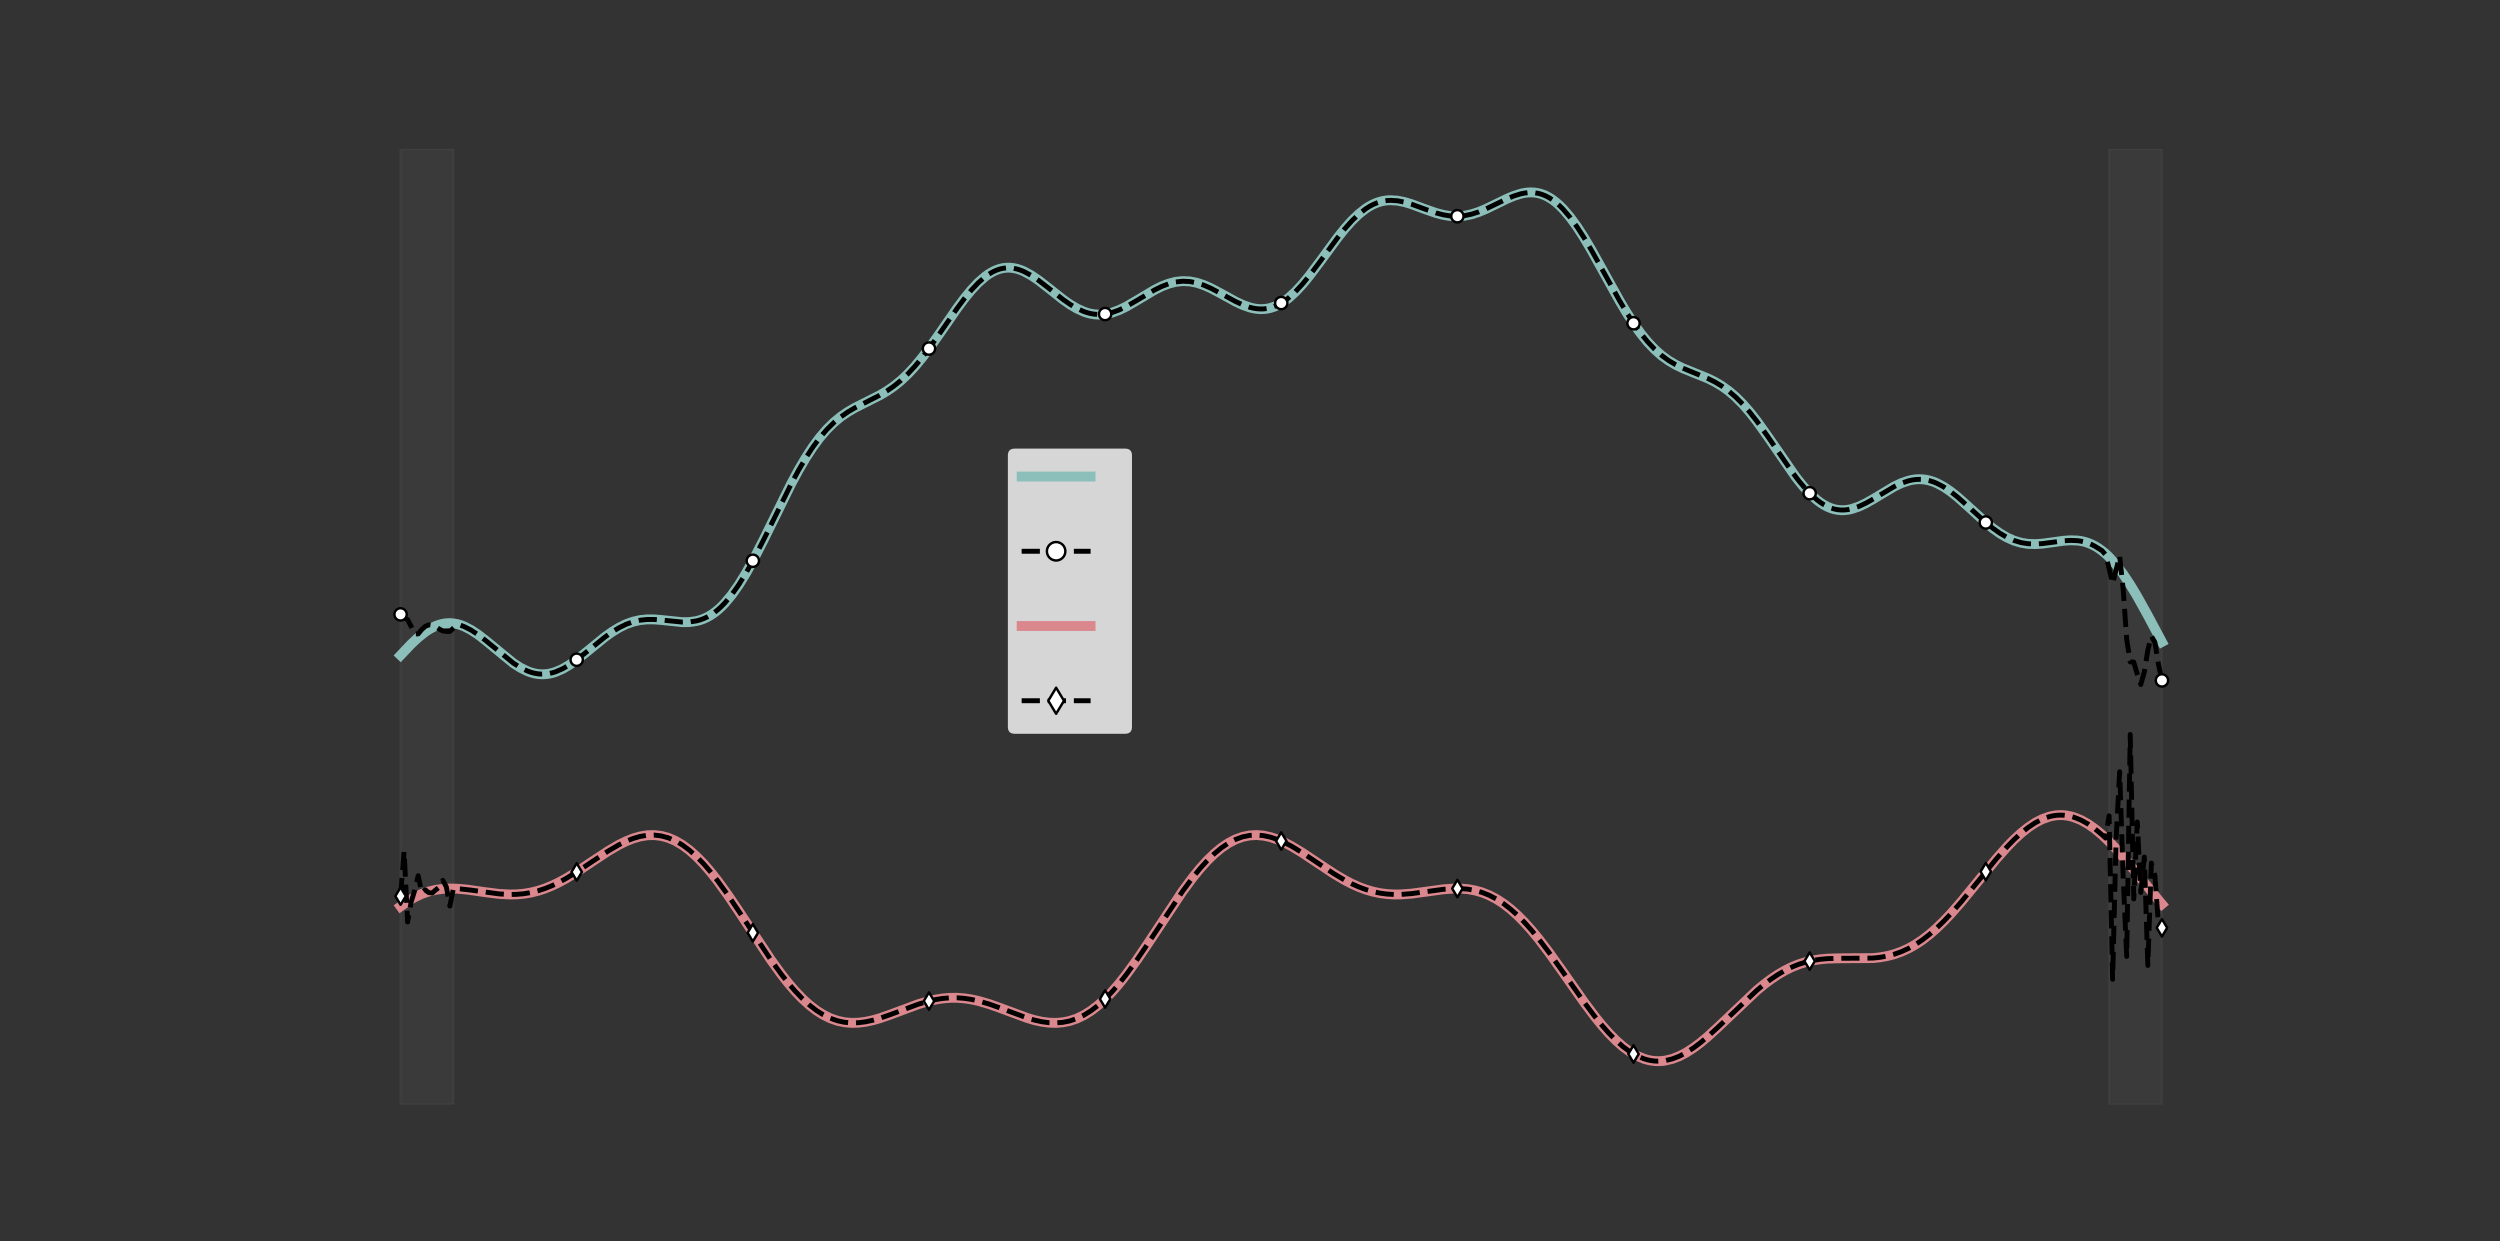 <?xml version="1.0" encoding="utf-8" standalone="no"?>
<!DOCTYPE svg PUBLIC "-//W3C//DTD SVG 1.1//EN"
  "http://www.w3.org/Graphics/SVG/1.1/DTD/svg11.dtd">
<!-- Created with matplotlib (https://matplotlib.org/) -->
<svg height="504pt" version="1.1" viewBox="0 0 1015.2 504" width="1015.2pt" xmlns="http://www.w3.org/2000/svg" xmlns:xlink="http://www.w3.org/1999/xlink">
 <rect x="0" y="0" width="1015.2" height="504" fill="#333333" stroke="none"/>
 <defs>
  <style type="text/css">
*{stroke-linecap:butt;stroke-linejoin:round;white-space:pre;}
  </style>
 </defs>
 <g id="figure_1">
  <g id="patch_1">
   <path d="M 0 504 
L 1015.2 504 
L 1015.2 0 
L 0 0 
z
" style="fill:none;"/>
  </g>
  <g id="axes_1">
   <g id="patch_2">
    <path d="M 126.9 448.56 
L 913.68 448.56 
L 913.68 60.48 
L 126.9 60.48 
z
" style="fill:none;"/>
   </g>
   <g id="patch_3">
    <path clip-path="url(#p41305e0070)" d="M 162.663 448.56 
L 162.663 60.48 
L 184.12 60.48 
L 184.12 448.56 
z
" style="fill:#808080;opacity:0.1;stroke:#808080;stroke-linejoin:miter;"/>
   </g>
   <g id="patch_4">
    <path clip-path="url(#p41305e0070)" d="M 856.46 448.56 
L 856.46 60.48 
L 877.917 60.48 
L 877.917 448.56 
z
" style="fill:#808080;opacity:0.1;stroke:#808080;stroke-linejoin:miter;"/>
   </g>
   <g id="matplotlib.axis_1">
    <g id="xtick_1"/>
    <g id="xtick_2"/>
    <g id="xtick_3"/>
    <g id="xtick_4"/>
    <g id="xtick_5"/>
    <g id="xtick_6"/>
   </g>
   <g id="matplotlib.axis_2">
    <g id="ytick_1"/>
    <g id="ytick_2"/>
    <g id="ytick_3"/>
    <g id="ytick_4"/>
    <g id="ytick_5"/>
    <g id="ytick_6"/>
    <g id="ytick_7"/>
    <g id="ytick_8"/>
   </g>
   <g id="line2d_1">
    <path clip-path="url(#p41305e0070)" d="M 162.663 266.093 
L 166.954 261.561 
L 169.815 258.887 
L 172.676 256.622 
L 174.107 255.673 
L 175.537 254.86 
L 176.968 254.19 
L 178.398 253.669 
L 179.829 253.303 
L 181.259 253.093 
L 182.69 253.041 
L 184.12 253.143 
L 185.551 253.398 
L 186.981 253.799 
L 188.412 254.34 
L 191.273 255.802 
L 194.134 257.694 
L 196.995 259.904 
L 208.439 269.299 
L 211.3 271.133 
L 214.161 272.542 
L 215.592 273.062 
L 217.022 273.45 
L 218.453 273.702 
L 219.883 273.813 
L 221.314 273.784 
L 222.744 273.616 
L 224.175 273.31 
L 225.605 272.872 
L 228.466 271.627 
L 231.327 269.951 
L 234.188 267.933 
L 238.48 264.505 
L 245.632 258.683 
L 248.493 256.635 
L 251.354 254.88 
L 254.215 253.474 
L 257.076 252.45 
L 259.937 251.808 
L 262.798 251.52 
L 265.659 251.531 
L 268.52 251.758 
L 277.103 252.652 
L 279.964 252.611 
L 282.825 252.198 
L 284.256 251.817 
L 285.687 251.305 
L 287.117 250.65 
L 288.548 249.845 
L 289.978 248.882 
L 291.409 247.756 
L 292.839 246.464 
L 294.27 245.004 
L 297.131 241.587 
L 299.992 237.531 
L 302.853 232.896 
L 305.714 227.767 
L 310.005 219.386 
L 321.449 196.15 
L 324.31 190.848 
L 327.171 185.964 
L 330.032 181.566 
L 332.893 177.695 
L 335.754 174.361 
L 338.615 171.543 
L 341.476 169.192 
L 344.337 167.235 
L 347.198 165.577 
L 351.49 163.415 
L 357.212 160.532 
L 360.073 158.847 
L 362.934 156.881 
L 365.795 154.57 
L 368.656 151.877 
L 371.517 148.794 
L 374.378 145.344 
L 377.239 141.577 
L 381.531 135.504 
L 388.683 125.158 
L 391.544 121.303 
L 394.405 117.797 
L 397.266 114.753 
L 400.127 112.265 
L 401.558 111.253 
L 402.988 110.404 
L 404.419 109.723 
L 405.849 109.213 
L 407.28 108.875 
L 408.71 108.706 
L 410.141 108.704 
L 411.571 108.864 
L 413.002 109.179 
L 414.432 109.639 
L 415.863 110.234 
L 418.724 111.782 
L 421.585 113.71 
L 425.876 117.038 
L 431.598 121.576 
L 434.459 123.594 
L 437.32 125.295 
L 440.181 126.59 
L 441.612 127.066 
L 443.043 127.42 
L 444.473 127.649 
L 445.904 127.752 
L 447.334 127.73 
L 448.765 127.585 
L 451.626 126.947 
L 454.487 125.895 
L 457.348 124.509 
L 461.639 122.023 
L 468.792 117.748 
L 471.653 116.321 
L 474.514 115.202 
L 477.375 114.461 
L 480.236 114.144 
L 483.097 114.268 
L 485.958 114.82 
L 488.819 115.759 
L 491.68 117.016 
L 495.971 119.29 
L 501.693 122.442 
L 504.554 123.787 
L 507.415 124.815 
L 508.846 125.176 
L 510.276 125.419 
L 511.707 125.533 
L 513.137 125.509 
L 514.568 125.34 
L 515.998 125.022 
L 517.429 124.55 
L 518.859 123.922 
L 520.29 123.139 
L 521.721 122.204 
L 523.151 121.12 
L 526.012 118.534 
L 528.873 115.451 
L 531.734 111.967 
L 536.026 106.245 
L 543.178 96.5 
L 546.039 92.92 
L 548.9 89.701 
L 551.761 86.937 
L 554.622 84.697 
L 556.053 83.788 
L 557.483 83.022 
L 558.914 82.401 
L 560.344 81.922 
L 561.775 81.582 
L 563.205 81.376 
L 564.636 81.297 
L 567.497 81.483 
L 570.358 82.057 
L 573.219 82.916 
L 578.941 85.034 
L 583.232 86.519 
L 586.093 87.268 
L 588.954 87.732 
L 591.815 87.857 
L 594.676 87.62 
L 597.537 87.025 
L 600.399 86.106 
L 603.26 84.925 
L 607.551 82.855 
L 611.843 80.761 
L 614.704 79.557 
L 617.565 78.655 
L 618.995 78.354 
L 620.426 78.171 
L 621.856 78.12 
L 623.287 78.211 
L 624.717 78.454 
L 626.148 78.857 
L 627.578 79.426 
L 629.009 80.166 
L 630.439 81.08 
L 631.87 82.168 
L 633.3 83.428 
L 634.731 84.859 
L 637.592 88.206 
L 640.453 92.146 
L 643.314 96.589 
L 646.175 101.423 
L 650.466 109.129 
L 657.619 122.047 
L 660.48 126.864 
L 663.341 131.318 
L 666.202 135.334 
L 669.063 138.862 
L 671.924 141.884 
L 674.785 144.41 
L 677.646 146.482 
L 680.507 148.165 
L 683.368 149.549 
L 687.66 151.293 
L 693.382 153.604 
L 696.243 155.003 
L 699.104 156.69 
L 701.965 158.738 
L 704.826 161.189 
L 707.687 164.063 
L 710.548 167.346 
L 713.409 170.997 
L 717.7 177.006 
L 729.144 193.592 
L 732.005 197.199 
L 734.866 200.356 
L 737.727 202.972 
L 739.158 204.056 
L 740.588 204.983 
L 742.019 205.748 
L 743.449 206.349 
L 744.88 206.788 
L 746.31 207.065 
L 747.741 207.184 
L 749.171 207.152 
L 750.602 206.977 
L 752.032 206.667 
L 754.893 205.69 
L 757.755 204.327 
L 760.616 202.699 
L 769.199 197.567 
L 772.06 196.21 
L 774.921 195.219 
L 776.351 194.887 
L 777.782 194.675 
L 779.212 194.59 
L 780.643 194.634 
L 782.073 194.812 
L 783.504 195.122 
L 784.934 195.564 
L 786.365 196.134 
L 789.226 197.636 
L 792.087 199.566 
L 794.948 201.84 
L 799.239 205.669 
L 806.392 212.202 
L 809.253 214.542 
L 812.114 216.584 
L 814.975 218.262 
L 817.836 219.534 
L 820.697 220.39 
L 823.558 220.846 
L 826.419 220.95 
L 829.28 220.775 
L 833.571 220.201 
L 837.863 219.603 
L 840.724 219.401 
L 843.585 219.499 
L 845.016 219.697 
L 846.446 220.011 
L 847.877 220.451 
L 849.307 221.029 
L 850.738 221.752 
L 852.168 222.626 
L 853.599 223.657 
L 855.029 224.847 
L 856.46 226.196 
L 859.321 229.369 
L 862.182 233.141 
L 865.043 237.451 
L 867.904 242.209 
L 872.195 249.943 
L 877.917 260.677 
L 877.917 260.677 
" style="fill:none;stroke:#8cbfb9;stroke-linecap:square;stroke-width:4;"/>
   </g>
   <g id="line2d_2">
    <path clip-path="url(#p41305e0070)" d="M 162.663 249.489 
L 164.093 250.951 
L 165.524 251.628 
L 166.954 254.383 
L 168.385 257.464 
L 169.815 257.404 
L 171.246 255.657 
L 172.676 254.376 
L 174.107 253.746 
L 175.537 253.944 
L 176.968 254.525 
L 178.398 255.464 
L 179.829 256.217 
L 181.259 256.393 
L 182.69 256.414 
L 184.12 255.048 
L 185.551 253.873 
L 186.981 253.902 
L 188.412 254.406 
L 191.273 255.856 
L 194.134 257.734 
L 196.995 259.927 
L 208.439 269.257 
L 211.3 271.08 
L 214.161 272.479 
L 215.592 272.996 
L 217.022 273.382 
L 218.453 273.632 
L 219.883 273.743 
L 221.314 273.715 
L 222.744 273.548 
L 224.175 273.244 
L 225.605 272.81 
L 228.466 271.573 
L 231.327 269.908 
L 234.188 267.904 
L 238.48 264.497 
L 245.632 258.71 
L 248.493 256.672 
L 251.354 254.924 
L 254.215 253.522 
L 257.076 252.498 
L 259.937 251.852 
L 262.798 251.558 
L 265.659 251.558 
L 268.52 251.772 
L 277.103 252.62 
L 279.964 252.565 
L 282.825 252.138 
L 284.256 251.751 
L 285.687 251.234 
L 287.117 250.575 
L 288.548 249.766 
L 289.978 248.801 
L 291.409 247.673 
L 292.839 246.38 
L 294.27 244.921 
L 297.131 241.507 
L 299.992 237.459 
L 302.853 232.834 
L 305.714 227.718 
L 310.005 219.361 
L 321.449 196.191 
L 324.31 190.9 
L 327.171 186.024 
L 330.032 181.632 
L 332.893 177.762 
L 335.754 174.425 
L 338.615 171.601 
L 341.476 169.241 
L 344.337 167.272 
L 347.198 165.601 
L 351.49 163.417 
L 357.212 160.508 
L 360.073 158.812 
L 362.934 156.838 
L 365.795 154.522 
L 368.656 151.828 
L 371.517 148.748 
L 374.378 145.305 
L 377.239 141.547 
L 381.531 135.493 
L 388.683 125.186 
L 391.544 121.347 
L 394.405 117.855 
L 397.266 114.823 
L 400.127 112.343 
L 401.558 111.334 
L 402.988 110.488 
L 404.419 109.808 
L 405.849 109.299 
L 407.28 108.96 
L 408.71 108.789 
L 410.141 108.785 
L 411.571 108.941 
L 413.002 109.251 
L 414.432 109.706 
L 415.863 110.296 
L 418.724 111.829 
L 421.585 113.742 
L 425.876 117.044 
L 431.598 121.549 
L 434.459 123.554 
L 437.32 125.244 
L 440.181 126.532 
L 441.612 127.005 
L 443.043 127.358 
L 444.473 127.586 
L 445.904 127.689 
L 447.334 127.668 
L 448.765 127.526 
L 451.626 126.895 
L 454.487 125.853 
L 457.348 124.479 
L 461.639 122.015 
L 468.792 117.775 
L 471.653 116.359 
L 474.514 115.249 
L 477.375 114.514 
L 480.236 114.199 
L 483.097 114.322 
L 485.958 114.869 
L 488.819 115.799 
L 491.68 117.044 
L 495.971 119.297 
L 501.693 122.417 
L 504.554 123.747 
L 507.415 124.762 
L 508.846 125.117 
L 510.276 125.354 
L 511.707 125.464 
L 513.137 125.437 
L 514.568 125.266 
L 515.998 124.945 
L 517.429 124.472 
L 518.859 123.845 
L 520.29 123.063 
L 521.721 122.13 
L 523.151 121.049 
L 526.012 118.472 
L 528.873 115.401 
L 531.734 111.931 
L 536.026 106.234 
L 543.178 96.531 
L 546.039 92.965 
L 548.9 89.758 
L 551.761 87.002 
L 554.622 84.768 
L 556.053 83.859 
L 557.483 83.094 
L 558.914 82.472 
L 560.344 81.991 
L 561.775 81.649 
L 563.205 81.439 
L 564.636 81.356 
L 567.497 81.532 
L 570.358 82.093 
L 573.219 82.938 
L 578.941 85.026 
L 583.232 86.493 
L 586.093 87.232 
L 588.954 87.689 
L 591.815 87.812 
L 594.676 87.575 
L 597.537 86.985 
L 600.399 86.073 
L 603.26 84.903 
L 607.551 82.853 
L 611.843 80.782 
L 614.704 79.595 
L 617.565 78.707 
L 618.995 78.413 
L 620.426 78.237 
L 621.856 78.191 
L 623.287 78.287 
L 624.717 78.534 
L 626.148 78.94 
L 627.578 79.511 
L 629.009 80.253 
L 630.439 81.167 
L 631.87 82.254 
L 633.3 83.513 
L 634.731 84.941 
L 637.592 88.28 
L 640.453 92.209 
L 643.314 96.638 
L 646.175 101.456 
L 650.466 109.137 
L 657.619 122.015 
L 660.48 126.818 
L 663.341 131.263 
L 666.202 135.273 
L 669.063 138.799 
L 671.924 141.822 
L 674.785 144.353 
L 677.646 146.433 
L 680.507 148.128 
L 683.368 149.524 
L 687.66 151.29 
L 693.382 153.629 
L 696.243 155.039 
L 699.104 156.735 
L 701.965 158.788 
L 704.826 161.242 
L 707.687 164.114 
L 710.548 167.392 
L 713.409 171.035 
L 717.7 177.025 
L 727.714 191.619 
L 730.575 195.396 
L 733.436 198.777 
L 736.297 201.664 
L 737.727 202.897 
L 739.158 203.978 
L 740.588 204.902 
L 742.019 205.666 
L 743.449 206.268 
L 744.88 206.707 
L 746.31 206.986 
L 747.741 207.109 
L 749.171 207.081 
L 750.602 206.91 
L 752.032 206.606 
L 754.893 205.642 
L 757.755 204.294 
L 760.616 202.682 
L 769.199 197.599 
L 772.06 196.256 
L 774.921 195.275 
L 776.351 194.947 
L 777.782 194.738 
L 779.212 194.655 
L 780.643 194.701 
L 782.073 194.878 
L 783.504 195.188 
L 784.934 195.628 
L 786.365 196.196 
L 789.226 197.69 
L 792.087 199.609 
L 794.948 201.87 
L 799.239 205.677 
L 806.392 212.176 
L 809.253 214.505 
L 812.114 216.539 
L 814.975 218.211 
L 817.836 219.482 
L 820.697 220.34 
L 823.558 220.802 
L 826.419 220.915 
L 829.28 220.752 
L 833.571 220.199 
L 837.863 219.626 
L 840.724 219.439 
L 843.585 219.551 
L 845.016 219.755 
L 846.446 220.074 
L 847.877 220.52 
L 849.307 221.101 
L 850.738 221.827 
L 853.599 223.615 
L 855.029 225.249 
L 856.46 230.848 
L 857.89 237.033 
L 860.751 225.734 
L 862.182 239.398 
L 863.612 259.645 
L 865.043 268.773 
L 866.473 268.876 
L 867.904 273.734 
L 869.334 277.966 
L 870.765 272.824 
L 872.195 263.984 
L 873.626 258.331 
L 875.056 260.789 
L 876.487 269.685 
L 877.917 276.305 
L 877.917 276.305 
" style="fill:none;stroke:#000000;stroke-dasharray:7.4,3.2;stroke-dashoffset:0;stroke-width:2;"/>
    <defs>
     <path d="M 0 2.5 
C 0.663 2.5 1.299 2.237 1.768 1.768 
C 2.237 1.299 2.5 0.663 2.5 0 
C 2.5 -0.663 2.237 -1.299 1.768 -1.768 
C 1.299 -2.237 0.663 -2.5 0 -2.5 
C -0.663 -2.5 -1.299 -2.237 -1.768 -1.768 
C -2.237 -1.299 -2.5 -0.663 -2.5 0 
C -2.5 0.663 -2.237 1.299 -1.768 1.768 
C -1.299 2.237 -0.663 2.5 0 2.5 
z
" id="m5e33b52320" style="stroke:#000000;"/>
    </defs>
    <g clip-path="url(#p41305e0070)">
     <use style="fill:#ffffff;stroke:#000000;" x="162.663" xlink:href="#m5e33b52320" y="249.489"/>
     <use style="fill:#ffffff;stroke:#000000;" x="234.188" xlink:href="#m5e33b52320" y="267.904"/>
     <use style="fill:#ffffff;stroke:#000000;" x="305.714" xlink:href="#m5e33b52320" y="227.718"/>
     <use style="fill:#ffffff;stroke:#000000;" x="377.239" xlink:href="#m5e33b52320" y="141.547"/>
     <use style="fill:#ffffff;stroke:#000000;" x="448.765" xlink:href="#m5e33b52320" y="127.526"/>
     <use style="fill:#ffffff;stroke:#000000;" x="520.29" xlink:href="#m5e33b52320" y="123.063"/>
     <use style="fill:#ffffff;stroke:#000000;" x="591.815" xlink:href="#m5e33b52320" y="87.812"/>
     <use style="fill:#ffffff;stroke:#000000;" x="663.341" xlink:href="#m5e33b52320" y="131.263"/>
     <use style="fill:#ffffff;stroke:#000000;" x="734.866" xlink:href="#m5e33b52320" y="200.288"/>
     <use style="fill:#ffffff;stroke:#000000;" x="806.392" xlink:href="#m5e33b52320" y="212.176"/>
     <use style="fill:#ffffff;stroke:#000000;" x="877.917" xlink:href="#m5e33b52320" y="276.305"/>
    </g>
   </g>
   <g id="line2d_3">
    <path clip-path="url(#p41305e0070)" d="M 162.663 368.083 
L 165.524 366.037 
L 168.385 364.349 
L 171.246 363.015 
L 174.107 362.02 
L 176.968 361.341 
L 179.829 360.949 
L 182.69 360.809 
L 185.551 360.877 
L 189.842 361.271 
L 196.995 362.294 
L 202.717 363.002 
L 207.009 363.234 
L 209.87 363.179 
L 212.731 362.924 
L 215.592 362.451 
L 218.453 361.747 
L 221.314 360.811 
L 224.175 359.649 
L 227.036 358.276 
L 229.897 356.714 
L 234.188 354.087 
L 241.341 349.294 
L 247.063 345.531 
L 251.354 343.035 
L 254.215 341.629 
L 257.076 340.488 
L 259.937 339.662 
L 262.798 339.19 
L 265.659 339.11 
L 268.52 339.448 
L 271.381 340.224 
L 274.242 341.45 
L 277.103 343.127 
L 279.964 345.246 
L 282.825 347.792 
L 285.687 350.737 
L 288.548 354.047 
L 291.409 357.68 
L 295.7 363.624 
L 299.992 369.992 
L 312.866 389.525 
L 317.158 395.475 
L 320.019 399.121 
L 322.88 402.459 
L 325.741 405.45 
L 328.602 408.065 
L 331.463 410.285 
L 334.324 412.097 
L 337.185 413.501 
L 340.046 414.503 
L 342.907 415.119 
L 345.768 415.374 
L 348.629 415.3 
L 351.49 414.935 
L 354.351 414.322 
L 357.212 413.51 
L 361.503 412.029 
L 372.948 407.769 
L 377.239 406.508 
L 380.1 405.873 
L 382.961 405.432 
L 385.822 405.203 
L 388.683 405.194 
L 391.544 405.406 
L 394.405 405.831 
L 397.266 406.451 
L 401.558 407.695 
L 405.849 409.21 
L 417.293 413.438 
L 420.154 414.264 
L 423.015 414.894 
L 425.876 415.281 
L 428.737 415.38 
L 431.598 415.152 
L 434.459 414.566 
L 437.32 413.595 
L 440.181 412.224 
L 443.043 410.444 
L 445.904 408.257 
L 448.765 405.672 
L 451.626 402.71 
L 454.487 399.399 
L 457.348 395.776 
L 461.639 389.853 
L 465.931 383.503 
L 480.236 361.906 
L 484.527 356.116 
L 487.388 352.614 
L 490.249 349.452 
L 493.11 346.671 
L 495.971 344.302 
L 498.832 342.367 
L 501.693 340.88 
L 504.554 339.843 
L 507.415 339.253 
L 510.276 339.094 
L 513.137 339.343 
L 515.998 339.968 
L 518.859 340.932 
L 521.721 342.19 
L 524.582 343.693 
L 528.873 346.292 
L 534.595 350.112 
L 541.748 354.852 
L 546.039 357.392 
L 548.9 358.877 
L 551.761 360.164 
L 554.622 361.233 
L 557.483 362.071 
L 560.344 362.677 
L 563.205 363.057 
L 566.066 363.225 
L 568.927 363.204 
L 573.219 362.882 
L 578.941 362.116 
L 586.093 361.133 
L 590.385 360.826 
L 593.246 360.84 
L 596.107 361.081 
L 598.968 361.589 
L 601.829 362.398 
L 604.69 363.533 
L 607.551 365.015 
L 610.412 366.853 
L 613.273 369.05 
L 616.134 371.597 
L 618.995 374.48 
L 621.856 377.672 
L 624.717 381.14 
L 629.009 386.769 
L 634.731 394.802 
L 643.314 407.031 
L 647.605 412.767 
L 650.466 416.311 
L 653.327 419.564 
L 656.188 422.478 
L 659.049 425.007 
L 661.91 427.116 
L 664.771 428.776 
L 667.632 429.969 
L 669.063 430.386 
L 670.493 430.683 
L 671.924 430.861 
L 673.354 430.92 
L 674.785 430.861 
L 676.215 430.688 
L 679.077 430.005 
L 681.938 428.898 
L 684.799 427.402 
L 687.66 425.56 
L 690.521 423.418 
L 693.382 421.03 
L 697.673 417.108 
L 713.409 402.17 
L 716.27 399.808 
L 719.131 397.655 
L 721.992 395.738 
L 724.853 394.074 
L 727.714 392.671 
L 730.575 391.53 
L 733.436 390.643 
L 736.297 389.991 
L 739.158 389.551 
L 742.019 389.291 
L 746.31 389.155 
L 760.616 389.059 
L 763.477 388.748 
L 766.338 388.238 
L 769.199 387.491 
L 772.06 386.48 
L 774.921 385.181 
L 777.782 383.581 
L 780.643 381.674 
L 783.504 379.462 
L 786.365 376.959 
L 789.226 374.184 
L 792.087 371.167 
L 796.378 366.27 
L 802.1 359.292 
L 810.683 348.768 
L 814.975 343.921 
L 817.836 340.98 
L 820.697 338.337 
L 823.558 336.04 
L 826.419 334.134 
L 829.28 332.656 
L 832.141 331.635 
L 833.571 331.302 
L 835.002 331.09 
L 836.433 330.999 
L 837.863 331.031 
L 839.294 331.185 
L 840.724 331.461 
L 842.155 331.856 
L 845.016 332.999 
L 847.877 334.592 
L 850.738 336.604 
L 853.599 338.995 
L 856.46 341.722 
L 859.321 344.731 
L 863.612 349.653 
L 869.334 356.661 
L 876.487 365.457 
L 877.917 367.149 
L 877.917 367.149 
" style="fill:none;stroke:#da888e;stroke-linecap:square;stroke-width:4;"/>
   </g>
   <g id="line2d_4">
    <path clip-path="url(#p41305e0070)" d="M 162.663 363.902 
L 164.093 345.698 
L 165.524 374.395 
L 166.954 366.294 
L 168.385 361.655 
L 169.815 355.6 
L 171.246 362.471 
L 172.676 361.345 
L 174.107 362.488 
L 175.537 362.628 
L 176.968 361.341 
L 178.398 360.238 
L 179.829 357.494 
L 181.259 360.177 
L 182.69 367.922 
L 184.12 360.819 
L 186.981 360.975 
L 191.273 361.456 
L 202.717 363.002 
L 207.009 363.234 
L 209.87 363.179 
L 212.731 362.924 
L 215.592 362.451 
L 218.453 361.747 
L 221.314 360.811 
L 224.175 359.649 
L 227.036 358.276 
L 229.897 356.714 
L 234.188 354.087 
L 241.341 349.294 
L 247.063 345.531 
L 251.354 343.035 
L 254.215 341.629 
L 257.076 340.488 
L 259.937 339.662 
L 262.798 339.19 
L 265.659 339.11 
L 268.52 339.448 
L 271.381 340.224 
L 274.242 341.45 
L 277.103 343.127 
L 279.964 345.246 
L 282.825 347.792 
L 285.687 350.737 
L 288.548 354.047 
L 291.409 357.68 
L 295.7 363.624 
L 299.992 369.992 
L 312.866 389.525 
L 317.158 395.475 
L 320.019 399.121 
L 322.88 402.459 
L 325.741 405.45 
L 328.602 408.065 
L 331.463 410.285 
L 334.324 412.097 
L 337.185 413.501 
L 340.046 414.503 
L 342.907 415.119 
L 345.768 415.374 
L 348.629 415.3 
L 351.49 414.935 
L 354.351 414.322 
L 357.212 413.51 
L 361.503 412.029 
L 372.948 407.769 
L 377.239 406.508 
L 380.1 405.873 
L 382.961 405.432 
L 385.822 405.203 
L 388.683 405.194 
L 391.544 405.406 
L 394.405 405.831 
L 397.266 406.451 
L 401.558 407.695 
L 405.849 409.21 
L 417.293 413.438 
L 420.154 414.264 
L 423.015 414.894 
L 425.876 415.281 
L 428.737 415.38 
L 431.598 415.152 
L 434.459 414.566 
L 437.32 413.595 
L 440.181 412.224 
L 443.043 410.444 
L 445.904 408.257 
L 448.765 405.672 
L 451.626 402.71 
L 454.487 399.399 
L 457.348 395.776 
L 461.639 389.853 
L 465.931 383.503 
L 480.236 361.906 
L 484.527 356.116 
L 487.388 352.614 
L 490.249 349.452 
L 493.11 346.671 
L 495.971 344.302 
L 498.832 342.367 
L 501.693 340.88 
L 504.554 339.843 
L 507.415 339.253 
L 510.276 339.094 
L 513.137 339.343 
L 515.998 339.968 
L 518.859 340.932 
L 521.721 342.19 
L 524.582 343.693 
L 528.873 346.292 
L 534.595 350.112 
L 541.748 354.852 
L 546.039 357.392 
L 548.9 358.877 
L 551.761 360.164 
L 554.622 361.233 
L 557.483 362.071 
L 560.344 362.677 
L 563.205 363.057 
L 566.066 363.225 
L 568.927 363.204 
L 573.219 362.882 
L 578.941 362.116 
L 586.093 361.133 
L 590.385 360.826 
L 593.246 360.84 
L 596.107 361.081 
L 598.968 361.589 
L 601.829 362.398 
L 604.69 363.533 
L 607.551 365.015 
L 610.412 366.853 
L 613.273 369.05 
L 616.134 371.597 
L 618.995 374.48 
L 621.856 377.672 
L 624.717 381.14 
L 629.009 386.769 
L 634.731 394.802 
L 643.314 407.031 
L 647.605 412.767 
L 650.466 416.311 
L 653.327 419.564 
L 656.188 422.478 
L 659.049 425.007 
L 661.91 427.116 
L 664.771 428.776 
L 667.632 429.969 
L 669.063 430.386 
L 670.493 430.683 
L 671.924 430.861 
L 673.354 430.92 
L 674.785 430.861 
L 676.215 430.688 
L 679.077 430.005 
L 681.938 428.898 
L 684.799 427.402 
L 687.66 425.56 
L 690.521 423.418 
L 693.382 421.03 
L 697.673 417.108 
L 713.409 402.17 
L 716.27 399.808 
L 719.131 397.655 
L 721.992 395.738 
L 724.853 394.074 
L 727.714 392.671 
L 730.575 391.53 
L 733.436 390.643 
L 736.297 389.991 
L 739.158 389.551 
L 742.019 389.291 
L 746.31 389.155 
L 760.616 389.059 
L 763.477 388.748 
L 766.338 388.238 
L 769.199 387.491 
L 772.06 386.48 
L 774.921 385.181 
L 777.782 383.581 
L 780.643 381.674 
L 783.504 379.462 
L 786.365 376.959 
L 789.226 374.184 
L 792.087 371.167 
L 796.378 366.27 
L 802.1 359.292 
L 810.683 348.768 
L 814.975 343.921 
L 817.836 340.98 
L 820.697 338.337 
L 823.558 336.04 
L 826.419 334.134 
L 829.28 332.656 
L 832.141 331.635 
L 833.571 331.302 
L 835.002 331.09 
L 836.433 330.999 
L 837.863 331.031 
L 839.294 331.185 
L 840.724 331.461 
L 842.155 331.856 
L 845.016 332.999 
L 847.877 334.592 
L 850.738 336.604 
L 853.599 338.995 
L 855.029 340.32 
L 856.46 331.299 
L 857.89 397.678 
L 859.321 340.439 
L 860.751 313.385 
L 862.182 356.233 
L 863.612 388.399 
L 865.043 298.25 
L 866.473 365.024 
L 867.904 333.796 
L 869.334 362.419 
L 870.765 347.99 
L 872.195 392.05 
L 873.626 350.46 
L 875.056 355.611 
L 876.487 375.178 
L 877.917 376.766 
L 877.917 376.766 
" style="fill:none;stroke:#000000;stroke-dasharray:7.4,3.2;stroke-dashoffset:0;stroke-width:2;"/>
    <defs>
     <path d="M 0 3.536 
L 2.121 0 
L 0 -3.536 
L -2.121 0 
z
" id="m1980563cba" style="stroke:#000000;stroke-linejoin:miter;"/>
    </defs>
    <g clip-path="url(#p41305e0070)">
     <use style="fill:#ffffff;stroke:#000000;stroke-linejoin:miter;" x="162.663" xlink:href="#m1980563cba" y="363.902"/>
     <use style="fill:#ffffff;stroke:#000000;stroke-linejoin:miter;" x="234.188" xlink:href="#m1980563cba" y="354.087"/>
     <use style="fill:#ffffff;stroke:#000000;stroke-linejoin:miter;" x="305.714" xlink:href="#m1980563cba" y="378.78"/>
     <use style="fill:#ffffff;stroke:#000000;stroke-linejoin:miter;" x="377.239" xlink:href="#m1980563cba" y="406.508"/>
     <use style="fill:#ffffff;stroke:#000000;stroke-linejoin:miter;" x="448.765" xlink:href="#m1980563cba" y="405.672"/>
     <use style="fill:#ffffff;stroke:#000000;stroke-linejoin:miter;" x="520.29" xlink:href="#m1980563cba" y="341.527"/>
     <use style="fill:#ffffff;stroke:#000000;stroke-linejoin:miter;" x="591.815" xlink:href="#m1980563cba" y="360.807"/>
     <use style="fill:#ffffff;stroke:#000000;stroke-linejoin:miter;" x="663.341" xlink:href="#m1980563cba" y="428.004"/>
     <use style="fill:#ffffff;stroke:#000000;stroke-linejoin:miter;" x="734.866" xlink:href="#m1980563cba" y="390.289"/>
     <use style="fill:#ffffff;stroke:#000000;stroke-linejoin:miter;" x="806.392" xlink:href="#m1980563cba" y="353.96"/>
     <use style="fill:#ffffff;stroke:#000000;stroke-linejoin:miter;" x="877.917" xlink:href="#m1980563cba" y="376.766"/>
    </g>
   </g>
   <g id="legend_1">
    <g id="patch_5">
     <path d="M 412.073 297.97 
L 456.873 297.97 
Q 459.673 297.97 459.673 295.17 
L 459.673 184.973 
Q 459.673 182.173 456.873 182.173 
L 412.073 182.173 
Q 409.273 182.173 409.273 184.973 
L 409.273 295.17 
Q 409.273 297.97 412.073 297.97 
z
" style="fill:#ffffff;opacity:0.8;"/>
    </g>
    <g id="line2d_5">
     <path d="M 414.873 193.511 
L 442.873 193.511 
" style="fill:none;stroke:#8cbfb9;stroke-linecap:square;stroke-width:4;"/>
    </g>
    <g id="line2d_6"/>
    <g id="line2d_7">
     <path d="M 414.873 223.86 
L 442.873 223.86 
" style="fill:none;stroke:#000000;stroke-dasharray:7.4,3.2;stroke-dashoffset:0;stroke-width:2;"/>
    </g>
    <g id="line2d_8">
     <defs>
      <path d="M 0 3.75 
C 0.995 3.75 1.948 3.355 2.652 2.652 
C 3.355 1.948 3.75 0.995 3.75 0 
C 3.75 -0.995 3.355 -1.948 2.652 -2.652 
C 1.948 -3.355 0.995 -3.75 0 -3.75 
C -0.995 -3.75 -1.948 -3.355 -2.652 -2.652 
C -3.355 -1.948 -3.75 -0.995 -3.75 0 
C -3.75 0.995 -3.355 1.948 -2.652 2.652 
C -1.948 3.355 -0.995 3.75 0 3.75 
z
" id="mc25ce3a8bc" style="stroke:#000000;"/>
     </defs>
     <g>
      <use style="fill:#ffffff;stroke:#000000;" x="428.873" xlink:href="#mc25ce3a8bc" y="223.86"/>
     </g>
    </g>
    <g id="line2d_9">
     <path d="M 414.873 254.209 
L 442.873 254.209 
" style="fill:none;stroke:#da888e;stroke-linecap:square;stroke-width:4;"/>
    </g>
    <g id="line2d_10"/>
    <g id="line2d_11">
     <path d="M 414.873 284.559 
L 442.873 284.559 
" style="fill:none;stroke:#000000;stroke-dasharray:7.4,3.2;stroke-dashoffset:0;stroke-width:2;"/>
    </g>
    <g id="line2d_12">
     <defs>
      <path d="M 0 5.303 
L 3.182 0 
L 0 -5.303 
L -3.182 0 
z
" id="mfcb4adbda1" style="stroke:#000000;stroke-linejoin:miter;"/>
     </defs>
     <g>
      <use style="fill:#ffffff;stroke:#000000;stroke-linejoin:miter;" x="428.873" xlink:href="#mfcb4adbda1" y="284.559"/>
     </g>
    </g>
   </g>
  </g>
 </g>
 <defs>
  <clipPath id="p41305e0070">
   <rect height="388.08" width="786.78" x="126.9" y="60.48"/>
  </clipPath>
 </defs>
</svg>
